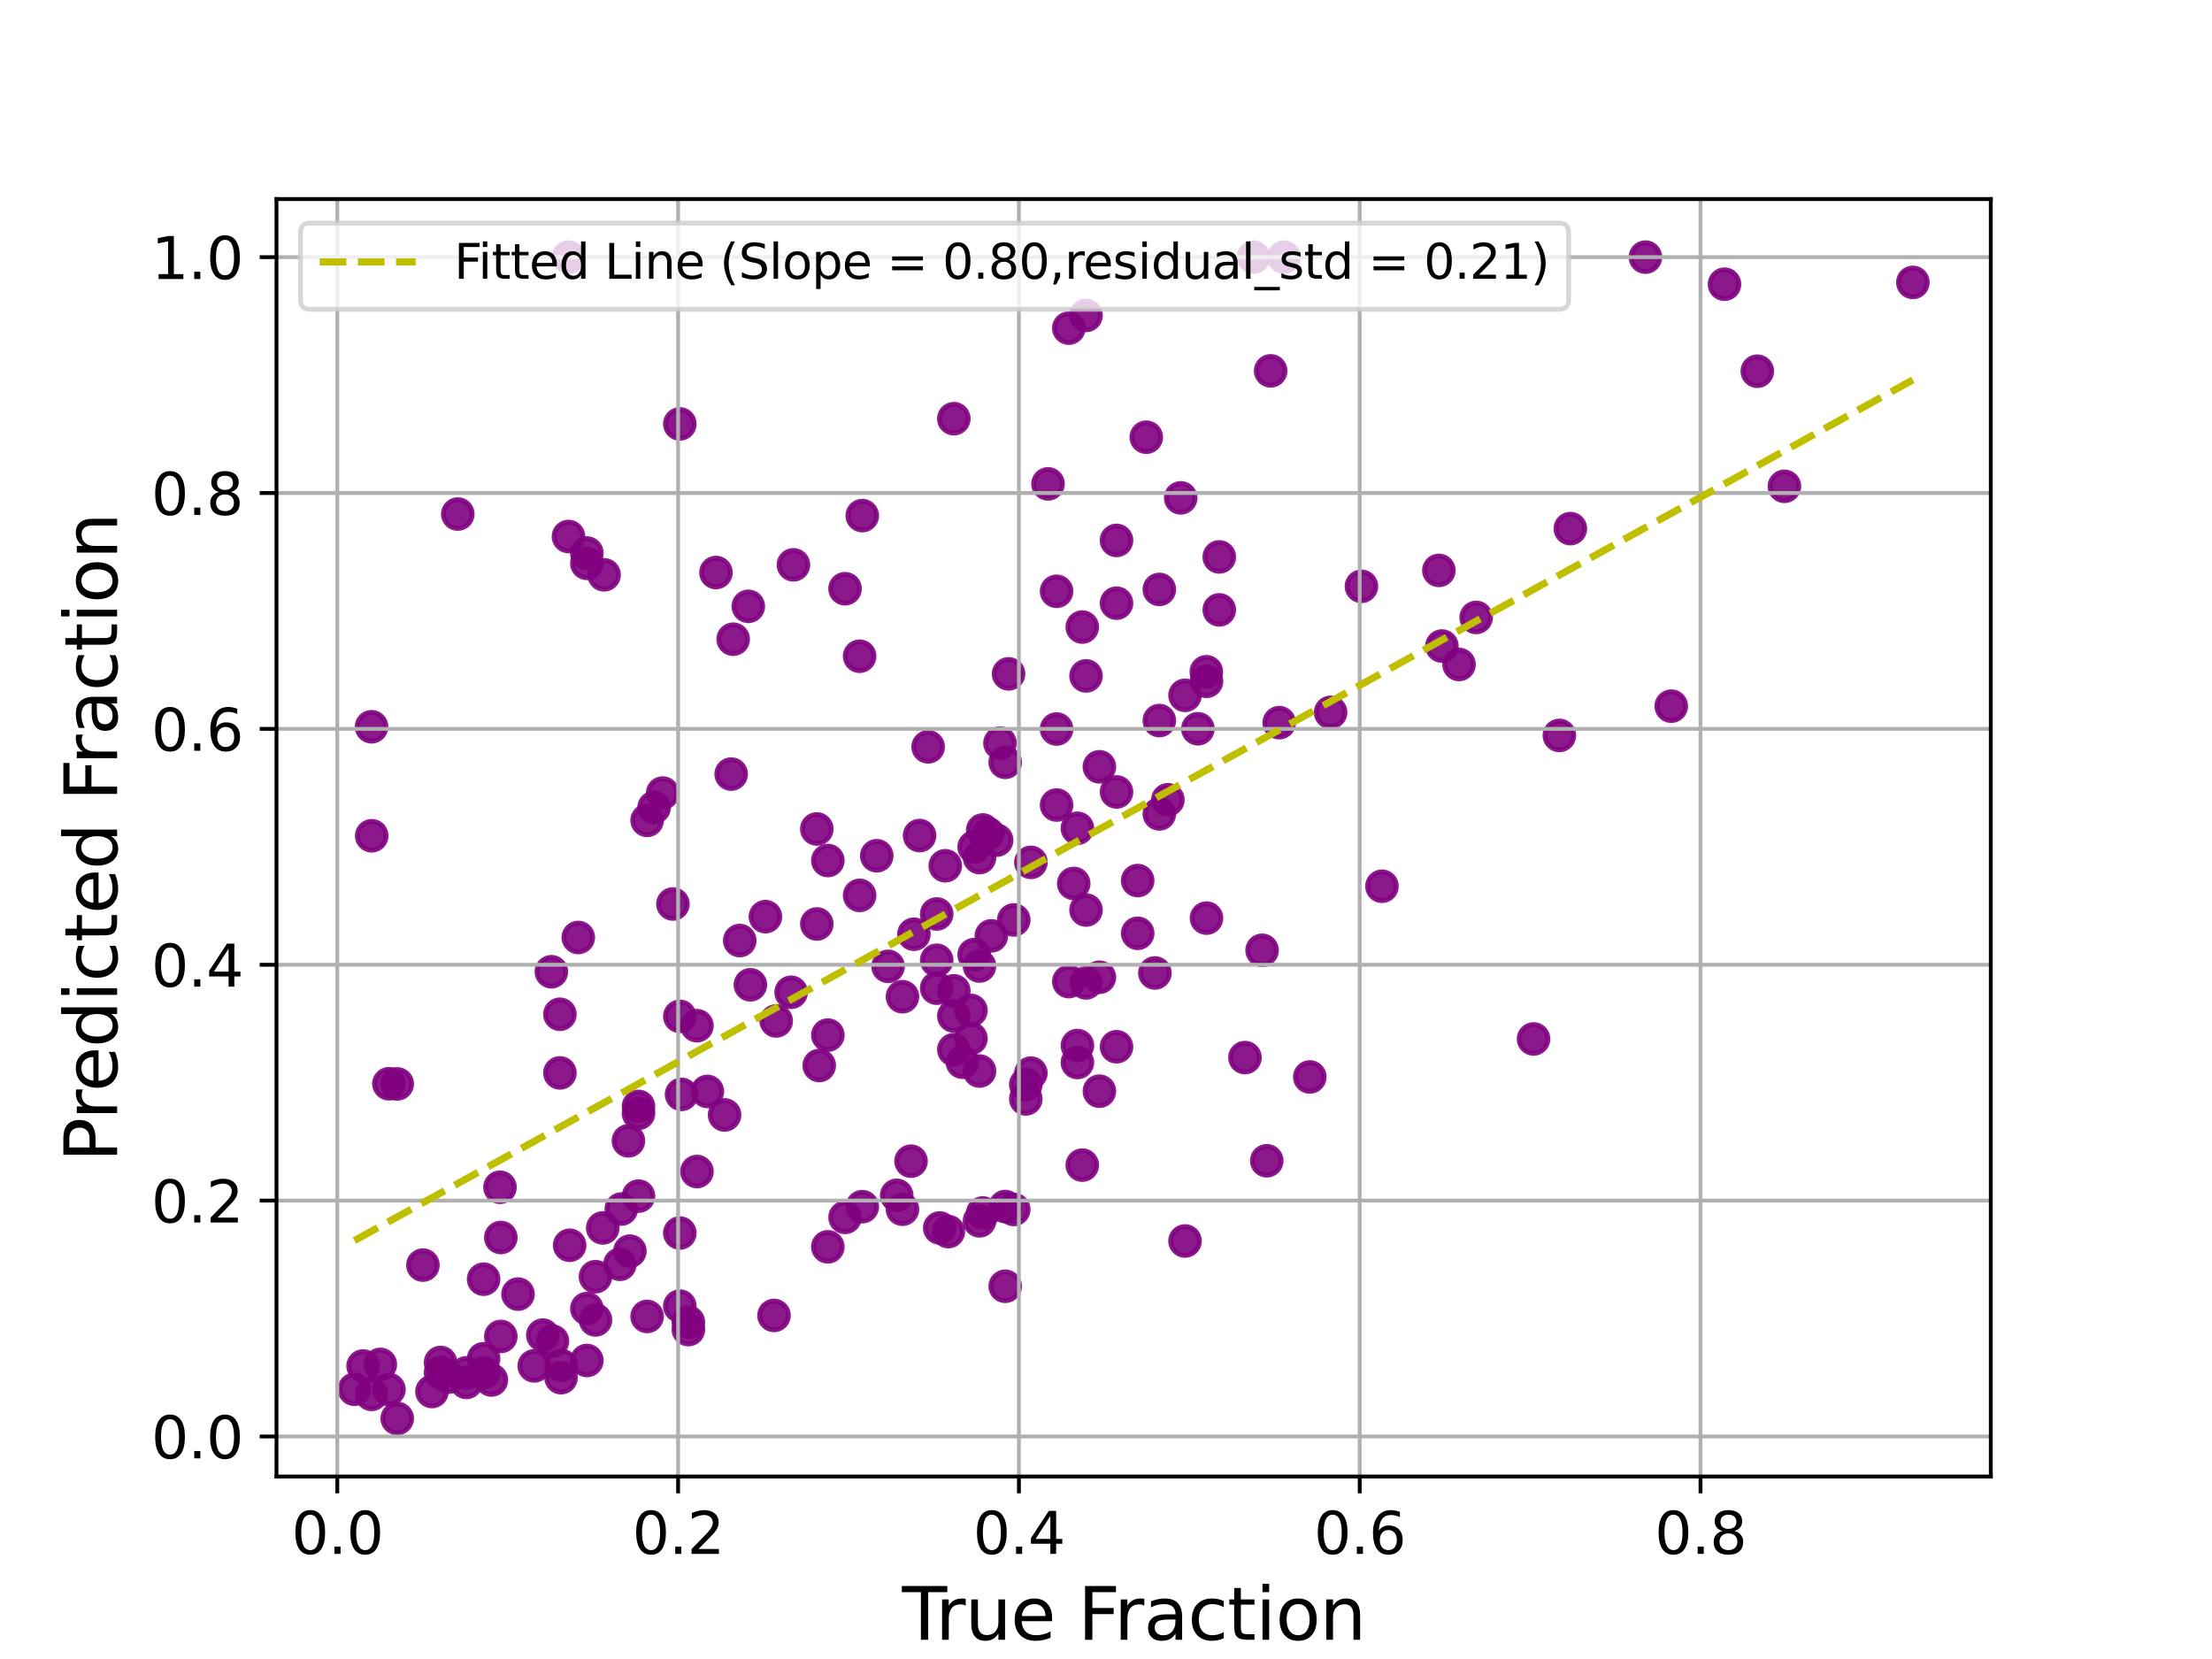 <?xml version="1.0" encoding="utf-8" standalone="no"?>
<!DOCTYPE svg PUBLIC "-//W3C//DTD SVG 1.1//EN"
  "http://www.w3.org/Graphics/SVG/1.1/DTD/svg11.dtd">
<svg xmlns:xlink="http://www.w3.org/1999/xlink" width="460.8pt" height="345.6pt" viewBox="0 0 460.8 345.6" xmlns="http://www.w3.org/2000/svg" version="1.1">
 <defs>
  <style type="text/css">*{stroke-linejoin: round; stroke-linecap: butt}</style>
 </defs>
 <g id="figure_1">
  <g id="patch_1">
   <path d="M 0 345.6 
L 460.8 345.6 
L 460.8 0 
L 0 0 
z
" style="fill: #ffffff"/>
  </g>
  <g id="axes_1">
   <g id="patch_2">
    <path d="M 57.6 307.584 
L 414.72 307.584 
L 414.72 41.472 
L 57.6 41.472 
z
" style="fill: #ffffff"/>
   </g>
   <g id="PathCollection_1">
    <defs>
     <path id="m9b6f6bcb48" d="M 0 3 
C 0.796 3 1.559 2.684 2.121 2.121 
C 2.684 1.559 3 0.796 3 0 
C 3 -0.796 2.684 -1.559 2.121 -2.121 
C 1.559 -2.684 0.796 -3 0 -3 
C -0.796 -3 -1.559 -2.684 -2.121 -2.121 
C -2.684 -1.559 -3 -0.796 -3 0 
C -3 0.796 -2.684 1.559 -2.121 2.121 
C -1.559 2.684 -0.796 3 0 3 
z
" style="stroke: #800080; stroke-opacity: 0.9"/>
    </defs>
    <g clip-path="url(#p4ce8880af5)">
     <use xlink:href="#m9b6f6bcb48" x="104.329" y="278.406" style="fill: #800080; fill-opacity: 0.9; stroke: #800080; stroke-opacity: 0.9"/>
     <use xlink:href="#m9b6f6bcb48" x="202.934" y="198.86" style="fill: #800080; fill-opacity: 0.9; stroke: #800080; stroke-opacity: 0.9"/>
     <use xlink:href="#m9b6f6bcb48" x="213.691" y="225.92" style="fill: #800080; fill-opacity: 0.9; stroke: #800080; stroke-opacity: 0.9"/>
     <use xlink:href="#m9b6f6bcb48" x="111.293" y="284.535" style="fill: #800080; fill-opacity: 0.9; stroke: #800080; stroke-opacity: 0.9"/>
     <use xlink:href="#m9b6f6bcb48" x="220.106" y="123.18" style="fill: #800080; fill-opacity: 0.9; stroke: #800080; stroke-opacity: 0.9"/>
     <use xlink:href="#m9b6f6bcb48" x="77.4" y="290.475" style="fill: #800080; fill-opacity: 0.9; stroke: #800080; stroke-opacity: 0.9"/>
     <use xlink:href="#m9b6f6bcb48" x="165.285" y="117.662" style="fill: #800080; fill-opacity: 0.9; stroke: #800080; stroke-opacity: 0.9"/>
     <use xlink:href="#m9b6f6bcb48" x="232.592" y="125.651" style="fill: #800080; fill-opacity: 0.9; stroke: #800080; stroke-opacity: 0.9"/>
     <use xlink:href="#m9b6f6bcb48" x="262.917" y="197.962" style="fill: #800080; fill-opacity: 0.9; stroke: #800080; stroke-opacity: 0.9"/>
     <use xlink:href="#m9b6f6bcb48" x="263.89" y="241.811" style="fill: #800080; fill-opacity: 0.9; stroke: #800080; stroke-opacity: 0.9"/>
     <use xlink:href="#m9b6f6bcb48" x="198.7" y="218.666" style="fill: #800080; fill-opacity: 0.9; stroke: #800080; stroke-opacity: 0.9"/>
     <use xlink:href="#m9b6f6bcb48" x="246.863" y="258.522" style="fill: #800080; fill-opacity: 0.9; stroke: #800080; stroke-opacity: 0.9"/>
     <use xlink:href="#m9b6f6bcb48" x="241.511" y="122.79" style="fill: #800080; fill-opacity: 0.9; stroke: #800080; stroke-opacity: 0.9"/>
     <use xlink:href="#m9b6f6bcb48" x="348.153" y="147.105" style="fill: #800080; fill-opacity: 0.9; stroke: #800080; stroke-opacity: 0.9"/>
     <use xlink:href="#m9b6f6bcb48" x="220.106" y="167.701" style="fill: #800080; fill-opacity: 0.9; stroke: #800080; stroke-opacity: 0.9"/>
     <use xlink:href="#m9b6f6bcb48" x="116.644" y="223.505" style="fill: #800080; fill-opacity: 0.9; stroke: #800080; stroke-opacity: 0.9"/>
     <use xlink:href="#m9b6f6bcb48" x="133.014" y="230.488" style="fill: #800080; fill-opacity: 0.9; stroke: #800080; stroke-opacity: 0.9"/>
     <use xlink:href="#m9b6f6bcb48" x="251.34" y="141.928" style="fill: #800080; fill-opacity: 0.9; stroke: #800080; stroke-opacity: 0.9"/>
     <use xlink:href="#m9b6f6bcb48" x="195.132" y="200.043" style="fill: #800080; fill-opacity: 0.9; stroke: #800080; stroke-opacity: 0.9"/>
     <use xlink:href="#m9b6f6bcb48" x="122.257" y="117.355" style="fill: #800080; fill-opacity: 0.9; stroke: #800080; stroke-opacity: 0.9"/>
     <use xlink:href="#m9b6f6bcb48" x="170.159" y="192.482" style="fill: #800080; fill-opacity: 0.9; stroke: #800080; stroke-opacity: 0.9"/>
     <use xlink:href="#m9b6f6bcb48" x="88.103" y="263.543" style="fill: #800080; fill-opacity: 0.9; stroke: #800080; stroke-opacity: 0.9"/>
     <use xlink:href="#m9b6f6bcb48" x="223.673" y="184.042" style="fill: #800080; fill-opacity: 0.9; stroke: #800080; stroke-opacity: 0.9"/>
     <use xlink:href="#m9b6f6bcb48" x="116.879" y="286.995" style="fill: #800080; fill-opacity: 0.9; stroke: #800080; stroke-opacity: 0.9"/>
     <use xlink:href="#m9b6f6bcb48" x="77.4" y="151.399" style="fill: #800080; fill-opacity: 0.9; stroke: #800080; stroke-opacity: 0.9"/>
     <use xlink:href="#m9b6f6bcb48" x="238.791" y="91.077" style="fill: #800080; fill-opacity: 0.9; stroke: #800080; stroke-opacity: 0.9"/>
     <use xlink:href="#m9b6f6bcb48" x="186.799" y="249.015" style="fill: #800080; fill-opacity: 0.9; stroke: #800080; stroke-opacity: 0.9"/>
     <use xlink:href="#m9b6f6bcb48" x="327.135" y="110.121" style="fill: #800080; fill-opacity: 0.9; stroke: #800080; stroke-opacity: 0.9"/>
     <use xlink:href="#m9b6f6bcb48" x="179.078" y="186.529" style="fill: #800080; fill-opacity: 0.9; stroke: #800080; stroke-opacity: 0.9"/>
     <use xlink:href="#m9b6f6bcb48" x="141.978" y="227.98" style="fill: #800080; fill-opacity: 0.9; stroke: #800080; stroke-opacity: 0.9"/>
     <use xlink:href="#m9b6f6bcb48" x="81.022" y="225.768" style="fill: #800080; fill-opacity: 0.9; stroke: #800080; stroke-opacity: 0.9"/>
     <use xlink:href="#m9b6f6bcb48" x="125.843" y="119.742" style="fill: #800080; fill-opacity: 0.9; stroke: #800080; stroke-opacity: 0.9"/>
     <use xlink:href="#m9b6f6bcb48" x="124.05" y="274.965" style="fill: #800080; fill-opacity: 0.9; stroke: #800080; stroke-opacity: 0.9"/>
     <use xlink:href="#m9b6f6bcb48" x="164.807" y="206.71" style="fill: #800080; fill-opacity: 0.9; stroke: #800080; stroke-opacity: 0.9"/>
     <use xlink:href="#m9b6f6bcb48" x="191.565" y="174.066" style="fill: #800080; fill-opacity: 0.9; stroke: #800080; stroke-opacity: 0.9"/>
     <use xlink:href="#m9b6f6bcb48" x="287.891" y="184.625" style="fill: #800080; fill-opacity: 0.9; stroke: #800080; stroke-opacity: 0.9"/>
     <use xlink:href="#m9b6f6bcb48" x="211.187" y="251.953" style="fill: #800080; fill-opacity: 0.9; stroke: #800080; stroke-opacity: 0.9"/>
     <use xlink:href="#m9b6f6bcb48" x="82.752" y="225.801" style="fill: #800080; fill-opacity: 0.9; stroke: #800080; stroke-opacity: 0.9"/>
     <use xlink:href="#m9b6f6bcb48" x="97.157" y="285.984" style="fill: #800080; fill-opacity: 0.9; stroke: #800080; stroke-opacity: 0.9"/>
     <use xlink:href="#m9b6f6bcb48" x="229.025" y="159.737" style="fill: #800080; fill-opacity: 0.9; stroke: #800080; stroke-opacity: 0.9"/>
     <use xlink:href="#m9b6f6bcb48" x="138.05" y="165.211" style="fill: #800080; fill-opacity: 0.9; stroke: #800080; stroke-opacity: 0.9"/>
     <use xlink:href="#m9b6f6bcb48" x="303.945" y="138.424" style="fill: #800080; fill-opacity: 0.9; stroke: #800080; stroke-opacity: 0.9"/>
     <use xlink:href="#m9b6f6bcb48" x="266.485" y="150.545" style="fill: #800080; fill-opacity: 0.9; stroke: #800080; stroke-opacity: 0.9"/>
     <use xlink:href="#m9b6f6bcb48" x="398.487" y="58.829" style="fill: #800080; fill-opacity: 0.9; stroke: #800080; stroke-opacity: 0.9"/>
     <use xlink:href="#m9b6f6bcb48" x="359.243" y="59.207" style="fill: #800080; fill-opacity: 0.9; stroke: #800080; stroke-opacity: 0.9"/>
     <use xlink:href="#m9b6f6bcb48" x="214.754" y="179.646" style="fill: #800080; fill-opacity: 0.9; stroke: #800080; stroke-opacity: 0.9"/>
     <use xlink:href="#m9b6f6bcb48" x="300.377" y="134.586" style="fill: #800080; fill-opacity: 0.9; stroke: #800080; stroke-opacity: 0.9"/>
     <use xlink:href="#m9b6f6bcb48" x="259.35" y="220.315" style="fill: #800080; fill-opacity: 0.9; stroke: #800080; stroke-opacity: 0.9"/>
     <use xlink:href="#m9b6f6bcb48" x="91.779" y="283.833" style="fill: #800080; fill-opacity: 0.9; stroke: #800080; stroke-opacity: 0.9"/>
     <use xlink:href="#m9b6f6bcb48" x="170.663" y="221.963" style="fill: #800080; fill-opacity: 0.9; stroke: #800080; stroke-opacity: 0.9"/>
     <use xlink:href="#m9b6f6bcb48" x="202.267" y="210.496" style="fill: #800080; fill-opacity: 0.9; stroke: #800080; stroke-opacity: 0.9"/>
     <use xlink:href="#m9b6f6bcb48" x="172.456" y="179.264" style="fill: #800080; fill-opacity: 0.9; stroke: #800080; stroke-opacity: 0.9"/>
     <use xlink:href="#m9b6f6bcb48" x="104.329" y="257.796" style="fill: #800080; fill-opacity: 0.9; stroke: #800080; stroke-opacity: 0.9"/>
     <use xlink:href="#m9b6f6bcb48" x="122.257" y="115.209" style="fill: #800080; fill-opacity: 0.9; stroke: #800080; stroke-opacity: 0.9"/>
     <use xlink:href="#m9b6f6bcb48" x="249.548" y="151.813" style="fill: #800080; fill-opacity: 0.9; stroke: #800080; stroke-opacity: 0.9"/>
     <use xlink:href="#m9b6f6bcb48" x="113.077" y="278.128" style="fill: #800080; fill-opacity: 0.9; stroke: #800080; stroke-opacity: 0.9"/>
     <use xlink:href="#m9b6f6bcb48" x="224.448" y="172.545" style="fill: #800080; fill-opacity: 0.9; stroke: #800080; stroke-opacity: 0.9"/>
     <use xlink:href="#m9b6f6bcb48" x="185.006" y="201.308" style="fill: #800080; fill-opacity: 0.9; stroke: #800080; stroke-opacity: 0.9"/>
     <use xlink:href="#m9b6f6bcb48" x="141.618" y="211.725" style="fill: #800080; fill-opacity: 0.9; stroke: #800080; stroke-opacity: 0.9"/>
     <use xlink:href="#m9b6f6bcb48" x="125.563" y="255.797" style="fill: #800080; fill-opacity: 0.9; stroke: #800080; stroke-opacity: 0.9"/>
     <use xlink:href="#m9b6f6bcb48" x="141.618" y="272.092" style="fill: #800080; fill-opacity: 0.9; stroke: #800080; stroke-opacity: 0.9"/>
     <use xlink:href="#m9b6f6bcb48" x="202.267" y="216.332" style="fill: #800080; fill-opacity: 0.9; stroke: #800080; stroke-opacity: 0.9"/>
     <use xlink:href="#m9b6f6bcb48" x="226.241" y="140.805" style="fill: #800080; fill-opacity: 0.9; stroke: #800080; stroke-opacity: 0.9"/>
     <use xlink:href="#m9b6f6bcb48" x="204.051" y="201.237" style="fill: #800080; fill-opacity: 0.9; stroke: #800080; stroke-opacity: 0.9"/>
     <use xlink:href="#m9b6f6bcb48" x="147.357" y="227.368" style="fill: #800080; fill-opacity: 0.9; stroke: #800080; stroke-opacity: 0.9"/>
     <use xlink:href="#m9b6f6bcb48" x="224.448" y="217.808" style="fill: #800080; fill-opacity: 0.9; stroke: #800080; stroke-opacity: 0.9"/>
     <use xlink:href="#m9b6f6bcb48" x="182.646" y="178.272" style="fill: #800080; fill-opacity: 0.9; stroke: #800080; stroke-opacity: 0.9"/>
     <use xlink:href="#m9b6f6bcb48" x="107.914" y="269.586" style="fill: #800080; fill-opacity: 0.9; stroke: #800080; stroke-opacity: 0.9"/>
     <use xlink:href="#m9b6f6bcb48" x="195.763" y="255.809" style="fill: #800080; fill-opacity: 0.9; stroke: #800080; stroke-opacity: 0.9"/>
     <use xlink:href="#m9b6f6bcb48" x="118.671" y="259.415" style="fill: #800080; fill-opacity: 0.9; stroke: #800080; stroke-opacity: 0.9"/>
     <use xlink:href="#m9b6f6bcb48" x="218.322" y="100.803" style="fill: #800080; fill-opacity: 0.9; stroke: #800080; stroke-opacity: 0.9"/>
     <use xlink:href="#m9b6f6bcb48" x="190.384" y="194.613" style="fill: #800080; fill-opacity: 0.9; stroke: #800080; stroke-opacity: 0.9"/>
     <use xlink:href="#m9b6f6bcb48" x="196.916" y="180.353" style="fill: #800080; fill-opacity: 0.9; stroke: #800080; stroke-opacity: 0.9"/>
     <use xlink:href="#m9b6f6bcb48" x="75.644" y="284.559" style="fill: #800080; fill-opacity: 0.9; stroke: #800080; stroke-opacity: 0.9"/>
     <use xlink:href="#m9b6f6bcb48" x="179.627" y="251.375" style="fill: #800080; fill-opacity: 0.9; stroke: #800080; stroke-opacity: 0.9"/>
     <use xlink:href="#m9b6f6bcb48" x="264.701" y="77.256" style="fill: #800080; fill-opacity: 0.9; stroke: #800080; stroke-opacity: 0.9"/>
     <use xlink:href="#m9b6f6bcb48" x="236.998" y="194.422" style="fill: #800080; fill-opacity: 0.9; stroke: #800080; stroke-opacity: 0.9"/>
     <use xlink:href="#m9b6f6bcb48" x="198.7" y="87.221" style="fill: #800080; fill-opacity: 0.9; stroke: #800080; stroke-opacity: 0.9"/>
     <use xlink:href="#m9b6f6bcb48" x="253.998" y="116.015" style="fill: #800080; fill-opacity: 0.9; stroke: #800080; stroke-opacity: 0.9"/>
     <use xlink:href="#m9b6f6bcb48" x="226.241" y="65.712" style="fill: #800080; fill-opacity: 0.9; stroke: #800080; stroke-opacity: 0.9"/>
     <use xlink:href="#m9b6f6bcb48" x="220.106" y="151.868" style="fill: #800080; fill-opacity: 0.9; stroke: #800080; stroke-opacity: 0.9"/>
     <use xlink:href="#m9b6f6bcb48" x="208.313" y="154.805" style="fill: #800080; fill-opacity: 0.9; stroke: #800080; stroke-opacity: 0.9"/>
     <use xlink:href="#m9b6f6bcb48" x="179.627" y="107.412" style="fill: #800080; fill-opacity: 0.9; stroke: #800080; stroke-opacity: 0.9"/>
     <use xlink:href="#m9b6f6bcb48" x="366.081" y="77.329" style="fill: #800080; fill-opacity: 0.9; stroke: #800080; stroke-opacity: 0.9"/>
     <use xlink:href="#m9b6f6bcb48" x="141.618" y="88.312" style="fill: #800080; fill-opacity: 0.9; stroke: #800080; stroke-opacity: 0.9"/>
     <use xlink:href="#m9b6f6bcb48" x="102.374" y="287.481" style="fill: #800080; fill-opacity: 0.9; stroke: #800080; stroke-opacity: 0.9"/>
     <use xlink:href="#m9b6f6bcb48" x="100.743" y="285.968" style="fill: #800080; fill-opacity: 0.9; stroke: #800080; stroke-opacity: 0.9"/>
     <use xlink:href="#m9b6f6bcb48" x="222.655" y="68.357" style="fill: #800080; fill-opacity: 0.9; stroke: #800080; stroke-opacity: 0.9"/>
     <use xlink:href="#m9b6f6bcb48" x="129.131" y="263.378" style="fill: #800080; fill-opacity: 0.9; stroke: #800080; stroke-opacity: 0.9"/>
     <use xlink:href="#m9b6f6bcb48" x="143.402" y="276.978" style="fill: #800080; fill-opacity: 0.9; stroke: #800080; stroke-opacity: 0.9"/>
     <use xlink:href="#m9b6f6bcb48" x="176.042" y="122.643" style="fill: #800080; fill-opacity: 0.9; stroke: #800080; stroke-opacity: 0.9"/>
     <use xlink:href="#m9b6f6bcb48" x="152.735" y="133.163" style="fill: #800080; fill-opacity: 0.9; stroke: #800080; stroke-opacity: 0.9"/>
     <use xlink:href="#m9b6f6bcb48" x="253.998" y="127.05" style="fill: #800080; fill-opacity: 0.9; stroke: #800080; stroke-opacity: 0.9"/>
     <use xlink:href="#m9b6f6bcb48" x="104.158" y="247.322" style="fill: #800080; fill-opacity: 0.9; stroke: #800080; stroke-opacity: 0.9"/>
     <use xlink:href="#m9b6f6bcb48" x="261.133" y="53.568" style="fill: #800080; fill-opacity: 0.9; stroke: #800080; stroke-opacity: 0.9"/>
     <use xlink:href="#m9b6f6bcb48" x="226.241" y="189.576" style="fill: #800080; fill-opacity: 0.9; stroke: #800080; stroke-opacity: 0.9"/>
     <use xlink:href="#m9b6f6bcb48" x="195.132" y="205.866" style="fill: #800080; fill-opacity: 0.9; stroke: #800080; stroke-opacity: 0.9"/>
     <use xlink:href="#m9b6f6bcb48" x="176.042" y="253.605" style="fill: #800080; fill-opacity: 0.9; stroke: #800080; stroke-opacity: 0.9"/>
     <use xlink:href="#m9b6f6bcb48" x="209.403" y="158.806" style="fill: #800080; fill-opacity: 0.9; stroke: #800080; stroke-opacity: 0.9"/>
     <use xlink:href="#m9b6f6bcb48" x="226.241" y="204.761" style="fill: #800080; fill-opacity: 0.9; stroke: #800080; stroke-opacity: 0.9"/>
     <use xlink:href="#m9b6f6bcb48" x="222.655" y="204.481" style="fill: #800080; fill-opacity: 0.9; stroke: #800080; stroke-opacity: 0.9"/>
     <use xlink:href="#m9b6f6bcb48" x="133.014" y="249.175" style="fill: #800080; fill-opacity: 0.9; stroke: #800080; stroke-opacity: 0.9"/>
     <use xlink:href="#m9b6f6bcb48" x="122.257" y="272.602" style="fill: #800080; fill-opacity: 0.9; stroke: #800080; stroke-opacity: 0.9"/>
     <use xlink:href="#m9b6f6bcb48" x="82.752" y="295.488" style="fill: #800080; fill-opacity: 0.9; stroke: #800080; stroke-opacity: 0.9"/>
     <use xlink:href="#m9b6f6bcb48" x="211.187" y="191.64" style="fill: #800080; fill-opacity: 0.9; stroke: #800080; stroke-opacity: 0.9"/>
     <use xlink:href="#m9b6f6bcb48" x="224.448" y="221.34" style="fill: #800080; fill-opacity: 0.9; stroke: #800080; stroke-opacity: 0.9"/>
     <use xlink:href="#m9b6f6bcb48" x="245.962" y="103.714" style="fill: #800080; fill-opacity: 0.9; stroke: #800080; stroke-opacity: 0.9"/>
     <use xlink:href="#m9b6f6bcb48" x="240.584" y="202.686" style="fill: #800080; fill-opacity: 0.9; stroke: #800080; stroke-opacity: 0.9"/>
     <use xlink:href="#m9b6f6bcb48" x="236.998" y="183.436" style="fill: #800080; fill-opacity: 0.9; stroke: #800080; stroke-opacity: 0.9"/>
     <use xlink:href="#m9b6f6bcb48" x="241.511" y="169.554" style="fill: #800080; fill-opacity: 0.9; stroke: #800080; stroke-opacity: 0.9"/>
     <use xlink:href="#m9b6f6bcb48" x="136.266" y="168.208" style="fill: #800080; fill-opacity: 0.9; stroke: #800080; stroke-opacity: 0.9"/>
     <use xlink:href="#m9b6f6bcb48" x="122.257" y="283.417" style="fill: #800080; fill-opacity: 0.9; stroke: #800080; stroke-opacity: 0.9"/>
     <use xlink:href="#m9b6f6bcb48" x="277.188" y="148.405" style="fill: #800080; fill-opacity: 0.9; stroke: #800080; stroke-opacity: 0.9"/>
     <use xlink:href="#m9b6f6bcb48" x="129.428" y="251.869" style="fill: #800080; fill-opacity: 0.9; stroke: #800080; stroke-opacity: 0.9"/>
     <use xlink:href="#m9b6f6bcb48" x="197.556" y="256.564" style="fill: #800080; fill-opacity: 0.9; stroke: #800080; stroke-opacity: 0.9"/>
     <use xlink:href="#m9b6f6bcb48" x="246.863" y="144.846" style="fill: #800080; fill-opacity: 0.9; stroke: #800080; stroke-opacity: 0.9"/>
     <use xlink:href="#m9b6f6bcb48" x="241.511" y="150.109" style="fill: #800080; fill-opacity: 0.9; stroke: #800080; stroke-opacity: 0.9"/>
     <use xlink:href="#m9b6f6bcb48" x="155.888" y="126.309" style="fill: #800080; fill-opacity: 0.9; stroke: #800080; stroke-opacity: 0.9"/>
     <use xlink:href="#m9b6f6bcb48" x="134.807" y="170.9" style="fill: #800080; fill-opacity: 0.9; stroke: #800080; stroke-opacity: 0.9"/>
     <use xlink:href="#m9b6f6bcb48" x="319.468" y="216.433" style="fill: #800080; fill-opacity: 0.9; stroke: #800080; stroke-opacity: 0.9"/>
     <use xlink:href="#m9b6f6bcb48" x="118.428" y="111.765" style="fill: #800080; fill-opacity: 0.9; stroke: #800080; stroke-opacity: 0.9"/>
     <use xlink:href="#m9b6f6bcb48" x="307.513" y="128.624" style="fill: #800080; fill-opacity: 0.9; stroke: #800080; stroke-opacity: 0.9"/>
     <use xlink:href="#m9b6f6bcb48" x="207.619" y="175.022" style="fill: #800080; fill-opacity: 0.9; stroke: #800080; stroke-opacity: 0.9"/>
     <use xlink:href="#m9b6f6bcb48" x="371.73" y="101.309" style="fill: #800080; fill-opacity: 0.9; stroke: #800080; stroke-opacity: 0.9"/>
     <use xlink:href="#m9b6f6bcb48" x="205.835" y="173.681" style="fill: #800080; fill-opacity: 0.9; stroke: #800080; stroke-opacity: 0.9"/>
     <use xlink:href="#m9b6f6bcb48" x="143.402" y="275.414" style="fill: #800080; fill-opacity: 0.9; stroke: #800080; stroke-opacity: 0.9"/>
     <use xlink:href="#m9b6f6bcb48" x="267.476" y="53.568" style="fill: #800080; fill-opacity: 0.9; stroke: #800080; stroke-opacity: 0.9"/>
     <use xlink:href="#m9b6f6bcb48" x="187.997" y="207.635" style="fill: #800080; fill-opacity: 0.9; stroke: #800080; stroke-opacity: 0.9"/>
     <use xlink:href="#m9b6f6bcb48" x="95.365" y="107.088" style="fill: #800080; fill-opacity: 0.9; stroke: #800080; stroke-opacity: 0.9"/>
     <use xlink:href="#m9b6f6bcb48" x="79.229" y="284.232" style="fill: #800080; fill-opacity: 0.9; stroke: #800080; stroke-opacity: 0.9"/>
     <use xlink:href="#m9b6f6bcb48" x="204.727" y="252.687" style="fill: #800080; fill-opacity: 0.9; stroke: #800080; stroke-opacity: 0.9"/>
     <use xlink:href="#m9b6f6bcb48" x="299.747" y="118.825" style="fill: #800080; fill-opacity: 0.9; stroke: #800080; stroke-opacity: 0.9"/>
     <use xlink:href="#m9b6f6bcb48" x="172.456" y="215.631" style="fill: #800080; fill-opacity: 0.9; stroke: #800080; stroke-opacity: 0.9"/>
     <use xlink:href="#m9b6f6bcb48" x="156.321" y="205.152" style="fill: #800080; fill-opacity: 0.9; stroke: #800080; stroke-opacity: 0.9"/>
     <use xlink:href="#m9b6f6bcb48" x="170.159" y="172.689" style="fill: #800080; fill-opacity: 0.9; stroke: #800080; stroke-opacity: 0.9"/>
     <use xlink:href="#m9b6f6bcb48" x="91.779" y="285.893" style="fill: #800080; fill-opacity: 0.9; stroke: #800080; stroke-opacity: 0.9"/>
     <use xlink:href="#m9b6f6bcb48" x="206.52" y="194.956" style="fill: #800080; fill-opacity: 0.9; stroke: #800080; stroke-opacity: 0.9"/>
     <use xlink:href="#m9b6f6bcb48" x="195.132" y="190.399" style="fill: #800080; fill-opacity: 0.9; stroke: #800080; stroke-opacity: 0.9"/>
     <use xlink:href="#m9b6f6bcb48" x="154.104" y="195.932" style="fill: #800080; fill-opacity: 0.9; stroke: #800080; stroke-opacity: 0.9"/>
     <use xlink:href="#m9b6f6bcb48" x="133.014" y="231.93" style="fill: #800080; fill-opacity: 0.9; stroke: #800080; stroke-opacity: 0.9"/>
     <use xlink:href="#m9b6f6bcb48" x="272.854" y="224.351" style="fill: #800080; fill-opacity: 0.9; stroke: #800080; stroke-opacity: 0.9"/>
     <use xlink:href="#m9b6f6bcb48" x="149.149" y="119.269" style="fill: #800080; fill-opacity: 0.9; stroke: #800080; stroke-opacity: 0.9"/>
     <use xlink:href="#m9b6f6bcb48" x="73.833" y="289.41" style="fill: #800080; fill-opacity: 0.9; stroke: #800080; stroke-opacity: 0.9"/>
     <use xlink:href="#m9b6f6bcb48" x="200.484" y="221.279" style="fill: #800080; fill-opacity: 0.9; stroke: #800080; stroke-opacity: 0.9"/>
     <use xlink:href="#m9b6f6bcb48" x="97.157" y="287.983" style="fill: #800080; fill-opacity: 0.9; stroke: #800080; stroke-opacity: 0.9"/>
     <use xlink:href="#m9b6f6bcb48" x="140.185" y="188.32" style="fill: #800080; fill-opacity: 0.9; stroke: #800080; stroke-opacity: 0.9"/>
     <use xlink:href="#m9b6f6bcb48" x="324.846" y="153.202" style="fill: #800080; fill-opacity: 0.9; stroke: #800080; stroke-opacity: 0.9"/>
     <use xlink:href="#m9b6f6bcb48" x="124.05" y="265.958" style="fill: #800080; fill-opacity: 0.9; stroke: #800080; stroke-opacity: 0.9"/>
     <use xlink:href="#m9b6f6bcb48" x="232.592" y="164.976" style="fill: #800080; fill-opacity: 0.9; stroke: #800080; stroke-opacity: 0.9"/>
     <use xlink:href="#m9b6f6bcb48" x="89.986" y="289.881" style="fill: #800080; fill-opacity: 0.9; stroke: #800080; stroke-opacity: 0.9"/>
     <use xlink:href="#m9b6f6bcb48" x="116.644" y="211.291" style="fill: #800080; fill-opacity: 0.9; stroke: #800080; stroke-opacity: 0.9"/>
     <use xlink:href="#m9b6f6bcb48" x="172.456" y="259.74" style="fill: #800080; fill-opacity: 0.9; stroke: #800080; stroke-opacity: 0.9"/>
     <use xlink:href="#m9b6f6bcb48" x="209.403" y="267.954" style="fill: #800080; fill-opacity: 0.9; stroke: #800080; stroke-opacity: 0.9"/>
     <use xlink:href="#m9b6f6bcb48" x="161.24" y="274.031" style="fill: #800080; fill-opacity: 0.9; stroke: #800080; stroke-opacity: 0.9"/>
     <use xlink:href="#m9b6f6bcb48" x="251.305" y="139.943" style="fill: #800080; fill-opacity: 0.9; stroke: #800080; stroke-opacity: 0.9"/>
     <use xlink:href="#m9b6f6bcb48" x="77.436" y="174.107" style="fill: #800080; fill-opacity: 0.9; stroke: #800080; stroke-opacity: 0.9"/>
     <use xlink:href="#m9b6f6bcb48" x="100.743" y="283.043" style="fill: #800080; fill-opacity: 0.9; stroke: #800080; stroke-opacity: 0.9"/>
     <use xlink:href="#m9b6f6bcb48" x="229.025" y="203.587" style="fill: #800080; fill-opacity: 0.9; stroke: #800080; stroke-opacity: 0.9"/>
     <use xlink:href="#m9b6f6bcb48" x="159.456" y="190.954" style="fill: #800080; fill-opacity: 0.9; stroke: #800080; stroke-opacity: 0.9"/>
     <use xlink:href="#m9b6f6bcb48" x="198.7" y="211.651" style="fill: #800080; fill-opacity: 0.9; stroke: #800080; stroke-opacity: 0.9"/>
     <use xlink:href="#m9b6f6bcb48" x="204.051" y="178.649" style="fill: #800080; fill-opacity: 0.9; stroke: #800080; stroke-opacity: 0.9"/>
     <use xlink:href="#m9b6f6bcb48" x="202.934" y="176.451" style="fill: #800080; fill-opacity: 0.9; stroke: #800080; stroke-opacity: 0.9"/>
     <use xlink:href="#m9b6f6bcb48" x="213.691" y="228.924" style="fill: #800080; fill-opacity: 0.9; stroke: #800080; stroke-opacity: 0.9"/>
     <use xlink:href="#m9b6f6bcb48" x="93.455" y="286.888" style="fill: #800080; fill-opacity: 0.9; stroke: #800080; stroke-opacity: 0.9"/>
     <use xlink:href="#m9b6f6bcb48" x="232.592" y="112.58" style="fill: #800080; fill-opacity: 0.9; stroke: #800080; stroke-opacity: 0.9"/>
     <use xlink:href="#m9b6f6bcb48" x="229.025" y="227.314" style="fill: #800080; fill-opacity: 0.9; stroke: #800080; stroke-opacity: 0.9"/>
     <use xlink:href="#m9b6f6bcb48" x="193.348" y="155.587" style="fill: #800080; fill-opacity: 0.9; stroke: #800080; stroke-opacity: 0.9"/>
     <use xlink:href="#m9b6f6bcb48" x="130.915" y="237.654" style="fill: #800080; fill-opacity: 0.9; stroke: #800080; stroke-opacity: 0.9"/>
     <use xlink:href="#m9b6f6bcb48" x="161.699" y="212.681" style="fill: #800080; fill-opacity: 0.9; stroke: #800080; stroke-opacity: 0.9"/>
     <use xlink:href="#m9b6f6bcb48" x="81.022" y="289.461" style="fill: #800080; fill-opacity: 0.9; stroke: #800080; stroke-opacity: 0.9"/>
     <use xlink:href="#m9b6f6bcb48" x="114.861" y="202.434" style="fill: #800080; fill-opacity: 0.9; stroke: #800080; stroke-opacity: 0.9"/>
     <use xlink:href="#m9b6f6bcb48" x="141.618" y="256.861" style="fill: #800080; fill-opacity: 0.9; stroke: #800080; stroke-opacity: 0.9"/>
     <use xlink:href="#m9b6f6bcb48" x="342.775" y="53.568" style="fill: #800080; fill-opacity: 0.9; stroke: #800080; stroke-opacity: 0.9"/>
     <use xlink:href="#m9b6f6bcb48" x="204.051" y="223.12" style="fill: #800080; fill-opacity: 0.9; stroke: #800080; stroke-opacity: 0.9"/>
     <use xlink:href="#m9b6f6bcb48" x="145.185" y="244.05" style="fill: #800080; fill-opacity: 0.9; stroke: #800080; stroke-opacity: 0.9"/>
     <use xlink:href="#m9b6f6bcb48" x="189.781" y="241.895" style="fill: #800080; fill-opacity: 0.9; stroke: #800080; stroke-opacity: 0.9"/>
     <use xlink:href="#m9b6f6bcb48" x="150.942" y="232.262" style="fill: #800080; fill-opacity: 0.9; stroke: #800080; stroke-opacity: 0.9"/>
     <use xlink:href="#m9b6f6bcb48" x="209.403" y="251.349" style="fill: #800080; fill-opacity: 0.9; stroke: #800080; stroke-opacity: 0.9"/>
     <use xlink:href="#m9b6f6bcb48" x="225.457" y="130.626" style="fill: #800080; fill-opacity: 0.9; stroke: #800080; stroke-opacity: 0.9"/>
     <use xlink:href="#m9b6f6bcb48" x="131.221" y="260.637" style="fill: #800080; fill-opacity: 0.9; stroke: #800080; stroke-opacity: 0.9"/>
     <use xlink:href="#m9b6f6bcb48" x="100.743" y="266.48" style="fill: #800080; fill-opacity: 0.9; stroke: #800080; stroke-opacity: 0.9"/>
     <use xlink:href="#m9b6f6bcb48" x="251.34" y="191.259" style="fill: #800080; fill-opacity: 0.9; stroke: #800080; stroke-opacity: 0.9"/>
     <use xlink:href="#m9b6f6bcb48" x="225.457" y="242.716" style="fill: #800080; fill-opacity: 0.9; stroke: #800080; stroke-opacity: 0.9"/>
     <use xlink:href="#m9b6f6bcb48" x="187.997" y="251.905" style="fill: #800080; fill-opacity: 0.9; stroke: #800080; stroke-opacity: 0.9"/>
     <use xlink:href="#m9b6f6bcb48" x="214.754" y="223.551" style="fill: #800080; fill-opacity: 0.9; stroke: #800080; stroke-opacity: 0.9"/>
     <use xlink:href="#m9b6f6bcb48" x="118.428" y="53.568" style="fill: #800080; fill-opacity: 0.9; stroke: #800080; stroke-opacity: 0.9"/>
     <use xlink:href="#m9b6f6bcb48" x="198.7" y="206.405" style="fill: #800080; fill-opacity: 0.9; stroke: #800080; stroke-opacity: 0.9"/>
     <use xlink:href="#m9b6f6bcb48" x="145.185" y="213.669" style="fill: #800080; fill-opacity: 0.9; stroke: #800080; stroke-opacity: 0.9"/>
     <use xlink:href="#m9b6f6bcb48" x="232.592" y="218.057" style="fill: #800080; fill-opacity: 0.9; stroke: #800080; stroke-opacity: 0.9"/>
     <use xlink:href="#m9b6f6bcb48" x="134.807" y="274.239" style="fill: #800080; fill-opacity: 0.9; stroke: #800080; stroke-opacity: 0.9"/>
     <use xlink:href="#m9b6f6bcb48" x="204.727" y="172.898" style="fill: #800080; fill-opacity: 0.9; stroke: #800080; stroke-opacity: 0.9"/>
     <use xlink:href="#m9b6f6bcb48" x="243.295" y="166.609" style="fill: #800080; fill-opacity: 0.9; stroke: #800080; stroke-opacity: 0.9"/>
     <use xlink:href="#m9b6f6bcb48" x="115.086" y="279.384" style="fill: #800080; fill-opacity: 0.9; stroke: #800080; stroke-opacity: 0.9"/>
     <use xlink:href="#m9b6f6bcb48" x="204.051" y="254.322" style="fill: #800080; fill-opacity: 0.9; stroke: #800080; stroke-opacity: 0.9"/>
     <use xlink:href="#m9b6f6bcb48" x="120.464" y="195.296" style="fill: #800080; fill-opacity: 0.9; stroke: #800080; stroke-opacity: 0.9"/>
     <use xlink:href="#m9b6f6bcb48" x="152.321" y="161.257" style="fill: #800080; fill-opacity: 0.9; stroke: #800080; stroke-opacity: 0.9"/>
     <use xlink:href="#m9b6f6bcb48" x="116.879" y="284.431" style="fill: #800080; fill-opacity: 0.9; stroke: #800080; stroke-opacity: 0.9"/>
     <use xlink:href="#m9b6f6bcb48" x="283.611" y="122.144" style="fill: #800080; fill-opacity: 0.9; stroke: #800080; stroke-opacity: 0.9"/>
     <use xlink:href="#m9b6f6bcb48" x="210.105" y="140.378" style="fill: #800080; fill-opacity: 0.9; stroke: #800080; stroke-opacity: 0.9"/>
     <use xlink:href="#m9b6f6bcb48" x="179.078" y="136.705" style="fill: #800080; fill-opacity: 0.9; stroke: #800080; stroke-opacity: 0.9"/>
    </g>
   </g>
   <g id="matplotlib.axis_1">
    <g id="xtick_1">
     <g id="line2d_1">
      <path d="M 70.265 307.584 
L 70.265 41.472 
" clip-path="url(#p4ce8880af5)" style="fill: none; stroke: #b0b0b0; stroke-width: 0.8; stroke-linecap: square"/>
     </g>
     <g id="line2d_2">
      <defs>
       <path id="mb92778758c" d="M 0 0 
L 0 3.5 
" style="stroke: #000000; stroke-width: 0.8"/>
      </defs>
      <g>
       <use xlink:href="#mb92778758c" x="70.265" y="307.584" style="stroke: #000000; stroke-width: 0.8"/>
      </g>
     </g>
     <g id="text_1">
      <!-- 0.0 -->
      <g transform="translate(60.723 323.702) scale(0.12 -0.12)">
       <defs>
        <path id="DejaVuSans-30" d="M 2034 4250 
Q 1547 4250 1301 3770 
Q 1056 3291 1056 2328 
Q 1056 1369 1301 889 
Q 1547 409 2034 409 
Q 2525 409 2770 889 
Q 3016 1369 3016 2328 
Q 3016 3291 2770 3770 
Q 2525 4250 2034 4250 
z
M 2034 4750 
Q 2819 4750 3233 4129 
Q 3647 3509 3647 2328 
Q 3647 1150 3233 529 
Q 2819 -91 2034 -91 
Q 1250 -91 836 529 
Q 422 1150 422 2328 
Q 422 3509 836 4129 
Q 1250 4750 2034 4750 
z
" transform="scale(0.016)"/>
        <path id="DejaVuSans-2e" d="M 684 794 
L 1344 794 
L 1344 0 
L 684 0 
L 684 794 
z
" transform="scale(0.016)"/>
       </defs>
       <use xlink:href="#DejaVuSans-30"/>
       <use xlink:href="#DejaVuSans-2e" x="63.623"/>
       <use xlink:href="#DejaVuSans-30" x="95.41"/>
      </g>
     </g>
    </g>
    <g id="xtick_2">
     <g id="line2d_3">
      <path d="M 141.261 307.584 
L 141.261 41.472 
" clip-path="url(#p4ce8880af5)" style="fill: none; stroke: #b0b0b0; stroke-width: 0.8; stroke-linecap: square"/>
     </g>
     <g id="line2d_4">
      <g>
       <use xlink:href="#mb92778758c" x="141.261" y="307.584" style="stroke: #000000; stroke-width: 0.8"/>
      </g>
     </g>
     <g id="text_2">
      <!-- 0.2 -->
      <g transform="translate(131.719 323.702) scale(0.12 -0.12)">
       <defs>
        <path id="DejaVuSans-32" d="M 1228 531 
L 3431 531 
L 3431 0 
L 469 0 
L 469 531 
Q 828 903 1448 1529 
Q 2069 2156 2228 2338 
Q 2531 2678 2651 2914 
Q 2772 3150 2772 3378 
Q 2772 3750 2511 3984 
Q 2250 4219 1831 4219 
Q 1534 4219 1204 4116 
Q 875 4013 500 3803 
L 500 4441 
Q 881 4594 1212 4672 
Q 1544 4750 1819 4750 
Q 2544 4750 2975 4387 
Q 3406 4025 3406 3419 
Q 3406 3131 3298 2873 
Q 3191 2616 2906 2266 
Q 2828 2175 2409 1742 
Q 1991 1309 1228 531 
z
" transform="scale(0.016)"/>
       </defs>
       <use xlink:href="#DejaVuSans-30"/>
       <use xlink:href="#DejaVuSans-2e" x="63.623"/>
       <use xlink:href="#DejaVuSans-32" x="95.41"/>
      </g>
     </g>
    </g>
    <g id="xtick_3">
     <g id="line2d_5">
      <path d="M 212.257 307.584 
L 212.257 41.472 
" clip-path="url(#p4ce8880af5)" style="fill: none; stroke: #b0b0b0; stroke-width: 0.8; stroke-linecap: square"/>
     </g>
     <g id="line2d_6">
      <g>
       <use xlink:href="#mb92778758c" x="212.257" y="307.584" style="stroke: #000000; stroke-width: 0.8"/>
      </g>
     </g>
     <g id="text_3">
      <!-- 0.4 -->
      <g transform="translate(202.715 323.702) scale(0.12 -0.12)">
       <defs>
        <path id="DejaVuSans-34" d="M 2419 4116 
L 825 1625 
L 2419 1625 
L 2419 4116 
z
M 2253 4666 
L 3047 4666 
L 3047 1625 
L 3713 1625 
L 3713 1100 
L 3047 1100 
L 3047 0 
L 2419 0 
L 2419 1100 
L 313 1100 
L 313 1709 
L 2253 4666 
z
" transform="scale(0.016)"/>
       </defs>
       <use xlink:href="#DejaVuSans-30"/>
       <use xlink:href="#DejaVuSans-2e" x="63.623"/>
       <use xlink:href="#DejaVuSans-34" x="95.41"/>
      </g>
     </g>
    </g>
    <g id="xtick_4">
     <g id="line2d_7">
      <path d="M 283.253 307.584 
L 283.253 41.472 
" clip-path="url(#p4ce8880af5)" style="fill: none; stroke: #b0b0b0; stroke-width: 0.8; stroke-linecap: square"/>
     </g>
     <g id="line2d_8">
      <g>
       <use xlink:href="#mb92778758c" x="283.253" y="307.584" style="stroke: #000000; stroke-width: 0.8"/>
      </g>
     </g>
     <g id="text_4">
      <!-- 0.6 -->
      <g transform="translate(273.711 323.702) scale(0.12 -0.12)">
       <defs>
        <path id="DejaVuSans-36" d="M 2113 2584 
Q 1688 2584 1439 2293 
Q 1191 2003 1191 1497 
Q 1191 994 1439 701 
Q 1688 409 2113 409 
Q 2538 409 2786 701 
Q 3034 994 3034 1497 
Q 3034 2003 2786 2293 
Q 2538 2584 2113 2584 
z
M 3366 4563 
L 3366 3988 
Q 3128 4100 2886 4159 
Q 2644 4219 2406 4219 
Q 1781 4219 1451 3797 
Q 1122 3375 1075 2522 
Q 1259 2794 1537 2939 
Q 1816 3084 2150 3084 
Q 2853 3084 3261 2657 
Q 3669 2231 3669 1497 
Q 3669 778 3244 343 
Q 2819 -91 2113 -91 
Q 1303 -91 875 529 
Q 447 1150 447 2328 
Q 447 3434 972 4092 
Q 1497 4750 2381 4750 
Q 2619 4750 2861 4703 
Q 3103 4656 3366 4563 
z
" transform="scale(0.016)"/>
       </defs>
       <use xlink:href="#DejaVuSans-30"/>
       <use xlink:href="#DejaVuSans-2e" x="63.623"/>
       <use xlink:href="#DejaVuSans-36" x="95.41"/>
      </g>
     </g>
    </g>
    <g id="xtick_5">
     <g id="line2d_9">
      <path d="M 354.249 307.584 
L 354.249 41.472 
" clip-path="url(#p4ce8880af5)" style="fill: none; stroke: #b0b0b0; stroke-width: 0.8; stroke-linecap: square"/>
     </g>
     <g id="line2d_10">
      <g>
       <use xlink:href="#mb92778758c" x="354.249" y="307.584" style="stroke: #000000; stroke-width: 0.8"/>
      </g>
     </g>
     <g id="text_5">
      <!-- 0.8 -->
      <g transform="translate(344.707 323.702) scale(0.12 -0.12)">
       <defs>
        <path id="DejaVuSans-38" d="M 2034 2216 
Q 1584 2216 1326 1975 
Q 1069 1734 1069 1313 
Q 1069 891 1326 650 
Q 1584 409 2034 409 
Q 2484 409 2743 651 
Q 3003 894 3003 1313 
Q 3003 1734 2745 1975 
Q 2488 2216 2034 2216 
z
M 1403 2484 
Q 997 2584 770 2862 
Q 544 3141 544 3541 
Q 544 4100 942 4425 
Q 1341 4750 2034 4750 
Q 2731 4750 3128 4425 
Q 3525 4100 3525 3541 
Q 3525 3141 3298 2862 
Q 3072 2584 2669 2484 
Q 3125 2378 3379 2068 
Q 3634 1759 3634 1313 
Q 3634 634 3220 271 
Q 2806 -91 2034 -91 
Q 1263 -91 848 271 
Q 434 634 434 1313 
Q 434 1759 690 2068 
Q 947 2378 1403 2484 
z
M 1172 3481 
Q 1172 3119 1398 2916 
Q 1625 2713 2034 2713 
Q 2441 2713 2670 2916 
Q 2900 3119 2900 3481 
Q 2900 3844 2670 4047 
Q 2441 4250 2034 4250 
Q 1625 4250 1398 4047 
Q 1172 3844 1172 3481 
z
" transform="scale(0.016)"/>
       </defs>
       <use xlink:href="#DejaVuSans-30"/>
       <use xlink:href="#DejaVuSans-2e" x="63.623"/>
       <use xlink:href="#DejaVuSans-38" x="95.41"/>
      </g>
     </g>
    </g>
    <g id="text_6">
     <!-- True Fraction -->
     <g transform="translate(187.912 341.595) scale(0.15 -0.15)">
      <defs>
       <path id="DejaVuSans-54" d="M -19 4666 
L 3928 4666 
L 3928 4134 
L 2272 4134 
L 2272 0 
L 1638 0 
L 1638 4134 
L -19 4134 
L -19 4666 
z
" transform="scale(0.016)"/>
       <path id="DejaVuSans-72" d="M 2631 2963 
Q 2534 3019 2420 3045 
Q 2306 3072 2169 3072 
Q 1681 3072 1420 2755 
Q 1159 2438 1159 1844 
L 1159 0 
L 581 0 
L 581 3500 
L 1159 3500 
L 1159 2956 
Q 1341 3275 1631 3429 
Q 1922 3584 2338 3584 
Q 2397 3584 2469 3576 
Q 2541 3569 2628 3553 
L 2631 2963 
z
" transform="scale(0.016)"/>
       <path id="DejaVuSans-75" d="M 544 1381 
L 544 3500 
L 1119 3500 
L 1119 1403 
Q 1119 906 1312 657 
Q 1506 409 1894 409 
Q 2359 409 2629 706 
Q 2900 1003 2900 1516 
L 2900 3500 
L 3475 3500 
L 3475 0 
L 2900 0 
L 2900 538 
Q 2691 219 2414 64 
Q 2138 -91 1772 -91 
Q 1169 -91 856 284 
Q 544 659 544 1381 
z
M 1991 3584 
L 1991 3584 
z
" transform="scale(0.016)"/>
       <path id="DejaVuSans-65" d="M 3597 1894 
L 3597 1613 
L 953 1613 
Q 991 1019 1311 708 
Q 1631 397 2203 397 
Q 2534 397 2845 478 
Q 3156 559 3463 722 
L 3463 178 
Q 3153 47 2828 -22 
Q 2503 -91 2169 -91 
Q 1331 -91 842 396 
Q 353 884 353 1716 
Q 353 2575 817 3079 
Q 1281 3584 2069 3584 
Q 2775 3584 3186 3129 
Q 3597 2675 3597 1894 
z
M 3022 2063 
Q 3016 2534 2758 2815 
Q 2500 3097 2075 3097 
Q 1594 3097 1305 2825 
Q 1016 2553 972 2059 
L 3022 2063 
z
" transform="scale(0.016)"/>
       <path id="DejaVuSans-20" transform="scale(0.016)"/>
       <path id="DejaVuSans-46" d="M 628 4666 
L 3309 4666 
L 3309 4134 
L 1259 4134 
L 1259 2759 
L 3109 2759 
L 3109 2228 
L 1259 2228 
L 1259 0 
L 628 0 
L 628 4666 
z
" transform="scale(0.016)"/>
       <path id="DejaVuSans-61" d="M 2194 1759 
Q 1497 1759 1228 1600 
Q 959 1441 959 1056 
Q 959 750 1161 570 
Q 1363 391 1709 391 
Q 2188 391 2477 730 
Q 2766 1069 2766 1631 
L 2766 1759 
L 2194 1759 
z
M 3341 1997 
L 3341 0 
L 2766 0 
L 2766 531 
Q 2569 213 2275 61 
Q 1981 -91 1556 -91 
Q 1019 -91 701 211 
Q 384 513 384 1019 
Q 384 1609 779 1909 
Q 1175 2209 1959 2209 
L 2766 2209 
L 2766 2266 
Q 2766 2663 2505 2880 
Q 2244 3097 1772 3097 
Q 1472 3097 1187 3025 
Q 903 2953 641 2809 
L 641 3341 
Q 956 3463 1253 3523 
Q 1550 3584 1831 3584 
Q 2591 3584 2966 3190 
Q 3341 2797 3341 1997 
z
" transform="scale(0.016)"/>
       <path id="DejaVuSans-63" d="M 3122 3366 
L 3122 2828 
Q 2878 2963 2633 3030 
Q 2388 3097 2138 3097 
Q 1578 3097 1268 2742 
Q 959 2388 959 1747 
Q 959 1106 1268 751 
Q 1578 397 2138 397 
Q 2388 397 2633 464 
Q 2878 531 3122 666 
L 3122 134 
Q 2881 22 2623 -34 
Q 2366 -91 2075 -91 
Q 1284 -91 818 406 
Q 353 903 353 1747 
Q 353 2603 823 3093 
Q 1294 3584 2113 3584 
Q 2378 3584 2631 3529 
Q 2884 3475 3122 3366 
z
" transform="scale(0.016)"/>
       <path id="DejaVuSans-74" d="M 1172 4494 
L 1172 3500 
L 2356 3500 
L 2356 3053 
L 1172 3053 
L 1172 1153 
Q 1172 725 1289 603 
Q 1406 481 1766 481 
L 2356 481 
L 2356 0 
L 1766 0 
Q 1100 0 847 248 
Q 594 497 594 1153 
L 594 3053 
L 172 3053 
L 172 3500 
L 594 3500 
L 594 4494 
L 1172 4494 
z
" transform="scale(0.016)"/>
       <path id="DejaVuSans-69" d="M 603 3500 
L 1178 3500 
L 1178 0 
L 603 0 
L 603 3500 
z
M 603 4863 
L 1178 4863 
L 1178 4134 
L 603 4134 
L 603 4863 
z
" transform="scale(0.016)"/>
       <path id="DejaVuSans-6f" d="M 1959 3097 
Q 1497 3097 1228 2736 
Q 959 2375 959 1747 
Q 959 1119 1226 758 
Q 1494 397 1959 397 
Q 2419 397 2687 759 
Q 2956 1122 2956 1747 
Q 2956 2369 2687 2733 
Q 2419 3097 1959 3097 
z
M 1959 3584 
Q 2709 3584 3137 3096 
Q 3566 2609 3566 1747 
Q 3566 888 3137 398 
Q 2709 -91 1959 -91 
Q 1206 -91 779 398 
Q 353 888 353 1747 
Q 353 2609 779 3096 
Q 1206 3584 1959 3584 
z
" transform="scale(0.016)"/>
       <path id="DejaVuSans-6e" d="M 3513 2113 
L 3513 0 
L 2938 0 
L 2938 2094 
Q 2938 2591 2744 2837 
Q 2550 3084 2163 3084 
Q 1697 3084 1428 2787 
Q 1159 2491 1159 1978 
L 1159 0 
L 581 0 
L 581 3500 
L 1159 3500 
L 1159 2956 
Q 1366 3272 1645 3428 
Q 1925 3584 2291 3584 
Q 2894 3584 3203 3211 
Q 3513 2838 3513 2113 
z
" transform="scale(0.016)"/>
      </defs>
      <use xlink:href="#DejaVuSans-54"/>
      <use xlink:href="#DejaVuSans-72" x="46.334"/>
      <use xlink:href="#DejaVuSans-75" x="87.447"/>
      <use xlink:href="#DejaVuSans-65" x="150.826"/>
      <use xlink:href="#DejaVuSans-20" x="212.35"/>
      <use xlink:href="#DejaVuSans-46" x="244.137"/>
      <use xlink:href="#DejaVuSans-72" x="294.406"/>
      <use xlink:href="#DejaVuSans-61" x="335.52"/>
      <use xlink:href="#DejaVuSans-63" x="396.799"/>
      <use xlink:href="#DejaVuSans-74" x="451.779"/>
      <use xlink:href="#DejaVuSans-69" x="490.988"/>
      <use xlink:href="#DejaVuSans-6f" x="518.771"/>
      <use xlink:href="#DejaVuSans-6e" x="579.953"/>
     </g>
    </g>
   </g>
   <g id="matplotlib.axis_2">
    <g id="ytick_1">
     <g id="line2d_11">
      <path d="M 57.6 299.244 
L 414.72 299.244 
" clip-path="url(#p4ce8880af5)" style="fill: none; stroke: #b0b0b0; stroke-width: 0.8; stroke-linecap: square"/>
     </g>
     <g id="line2d_12">
      <defs>
       <path id="m089a20399d" d="M 0 0 
L -3.5 0 
" style="stroke: #000000; stroke-width: 0.8"/>
      </defs>
      <g>
       <use xlink:href="#m089a20399d" x="57.6" y="299.244" style="stroke: #000000; stroke-width: 0.8"/>
      </g>
     </g>
     <g id="text_7">
      <!-- 0.0 -->
      <g transform="translate(31.516 303.803) scale(0.12 -0.12)">
       <use xlink:href="#DejaVuSans-30"/>
       <use xlink:href="#DejaVuSans-2e" x="63.623"/>
       <use xlink:href="#DejaVuSans-30" x="95.41"/>
      </g>
     </g>
    </g>
    <g id="ytick_2">
     <g id="line2d_13">
      <path d="M 57.6 250.108 
L 414.72 250.108 
" clip-path="url(#p4ce8880af5)" style="fill: none; stroke: #b0b0b0; stroke-width: 0.8; stroke-linecap: square"/>
     </g>
     <g id="line2d_14">
      <g>
       <use xlink:href="#m089a20399d" x="57.6" y="250.108" style="stroke: #000000; stroke-width: 0.8"/>
      </g>
     </g>
     <g id="text_8">
      <!-- 0.2 -->
      <g transform="translate(31.516 254.667) scale(0.12 -0.12)">
       <use xlink:href="#DejaVuSans-30"/>
       <use xlink:href="#DejaVuSans-2e" x="63.623"/>
       <use xlink:href="#DejaVuSans-32" x="95.41"/>
      </g>
     </g>
    </g>
    <g id="ytick_3">
     <g id="line2d_15">
      <path d="M 57.6 200.973 
L 414.72 200.973 
" clip-path="url(#p4ce8880af5)" style="fill: none; stroke: #b0b0b0; stroke-width: 0.8; stroke-linecap: square"/>
     </g>
     <g id="line2d_16">
      <g>
       <use xlink:href="#m089a20399d" x="57.6" y="200.973" style="stroke: #000000; stroke-width: 0.8"/>
      </g>
     </g>
     <g id="text_9">
      <!-- 0.4 -->
      <g transform="translate(31.516 205.532) scale(0.12 -0.12)">
       <use xlink:href="#DejaVuSans-30"/>
       <use xlink:href="#DejaVuSans-2e" x="63.623"/>
       <use xlink:href="#DejaVuSans-34" x="95.41"/>
      </g>
     </g>
    </g>
    <g id="ytick_4">
     <g id="line2d_17">
      <path d="M 57.6 151.838 
L 414.72 151.838 
" clip-path="url(#p4ce8880af5)" style="fill: none; stroke: #b0b0b0; stroke-width: 0.8; stroke-linecap: square"/>
     </g>
     <g id="line2d_18">
      <g>
       <use xlink:href="#m089a20399d" x="57.6" y="151.838" style="stroke: #000000; stroke-width: 0.8"/>
      </g>
     </g>
     <g id="text_10">
      <!-- 0.6 -->
      <g transform="translate(31.516 156.397) scale(0.12 -0.12)">
       <use xlink:href="#DejaVuSans-30"/>
       <use xlink:href="#DejaVuSans-2e" x="63.623"/>
       <use xlink:href="#DejaVuSans-36" x="95.41"/>
      </g>
     </g>
    </g>
    <g id="ytick_5">
     <g id="line2d_19">
      <path d="M 57.6 102.703 
L 414.72 102.703 
" clip-path="url(#p4ce8880af5)" style="fill: none; stroke: #b0b0b0; stroke-width: 0.8; stroke-linecap: square"/>
     </g>
     <g id="line2d_20">
      <g>
       <use xlink:href="#m089a20399d" x="57.6" y="102.703" style="stroke: #000000; stroke-width: 0.8"/>
      </g>
     </g>
     <g id="text_11">
      <!-- 0.8 -->
      <g transform="translate(31.516 107.262) scale(0.12 -0.12)">
       <use xlink:href="#DejaVuSans-30"/>
       <use xlink:href="#DejaVuSans-2e" x="63.623"/>
       <use xlink:href="#DejaVuSans-38" x="95.41"/>
      </g>
     </g>
    </g>
    <g id="ytick_6">
     <g id="line2d_21">
      <path d="M 57.6 53.568 
L 414.72 53.568 
" clip-path="url(#p4ce8880af5)" style="fill: none; stroke: #b0b0b0; stroke-width: 0.8; stroke-linecap: square"/>
     </g>
     <g id="line2d_22">
      <g>
       <use xlink:href="#m089a20399d" x="57.6" y="53.568" style="stroke: #000000; stroke-width: 0.8"/>
      </g>
     </g>
     <g id="text_12">
      <!-- 1.0 -->
      <g transform="translate(31.516 58.127) scale(0.12 -0.12)">
       <defs>
        <path id="DejaVuSans-31" d="M 794 531 
L 1825 531 
L 1825 4091 
L 703 3866 
L 703 4441 
L 1819 4666 
L 2450 4666 
L 2450 531 
L 3481 531 
L 3481 0 
L 794 0 
L 794 531 
z
" transform="scale(0.016)"/>
       </defs>
       <use xlink:href="#DejaVuSans-31"/>
       <use xlink:href="#DejaVuSans-2e" x="63.623"/>
       <use xlink:href="#DejaVuSans-30" x="95.41"/>
      </g>
     </g>
    </g>
    <g id="text_13">
     <!-- Predicted Fraction -->
     <g transform="translate(24.397 242.056) rotate(-90) scale(0.15 -0.15)">
      <defs>
       <path id="DejaVuSans-50" d="M 1259 4147 
L 1259 2394 
L 2053 2394 
Q 2494 2394 2734 2622 
Q 2975 2850 2975 3272 
Q 2975 3691 2734 3919 
Q 2494 4147 2053 4147 
L 1259 4147 
z
M 628 4666 
L 2053 4666 
Q 2838 4666 3239 4311 
Q 3641 3956 3641 3272 
Q 3641 2581 3239 2228 
Q 2838 1875 2053 1875 
L 1259 1875 
L 1259 0 
L 628 0 
L 628 4666 
z
" transform="scale(0.016)"/>
       <path id="DejaVuSans-64" d="M 2906 2969 
L 2906 4863 
L 3481 4863 
L 3481 0 
L 2906 0 
L 2906 525 
Q 2725 213 2448 61 
Q 2172 -91 1784 -91 
Q 1150 -91 751 415 
Q 353 922 353 1747 
Q 353 2572 751 3078 
Q 1150 3584 1784 3584 
Q 2172 3584 2448 3432 
Q 2725 3281 2906 2969 
z
M 947 1747 
Q 947 1113 1208 752 
Q 1469 391 1925 391 
Q 2381 391 2643 752 
Q 2906 1113 2906 1747 
Q 2906 2381 2643 2742 
Q 2381 3103 1925 3103 
Q 1469 3103 1208 2742 
Q 947 2381 947 1747 
z
" transform="scale(0.016)"/>
      </defs>
      <use xlink:href="#DejaVuSans-50"/>
      <use xlink:href="#DejaVuSans-72" x="58.553"/>
      <use xlink:href="#DejaVuSans-65" x="97.416"/>
      <use xlink:href="#DejaVuSans-64" x="158.939"/>
      <use xlink:href="#DejaVuSans-69" x="222.416"/>
      <use xlink:href="#DejaVuSans-63" x="250.199"/>
      <use xlink:href="#DejaVuSans-74" x="305.18"/>
      <use xlink:href="#DejaVuSans-65" x="344.389"/>
      <use xlink:href="#DejaVuSans-64" x="405.912"/>
      <use xlink:href="#DejaVuSans-20" x="469.389"/>
      <use xlink:href="#DejaVuSans-46" x="501.176"/>
      <use xlink:href="#DejaVuSans-72" x="551.445"/>
      <use xlink:href="#DejaVuSans-61" x="592.559"/>
      <use xlink:href="#DejaVuSans-63" x="653.838"/>
      <use xlink:href="#DejaVuSans-74" x="708.818"/>
      <use xlink:href="#DejaVuSans-69" x="748.027"/>
      <use xlink:href="#DejaVuSans-6f" x="775.811"/>
      <use xlink:href="#DejaVuSans-6e" x="836.992"/>
     </g>
    </g>
   </g>
   <g id="line2d_23">
    <path d="M 73.833 258.437 
L 77.112 256.626 
L 80.391 254.814 
L 83.671 253.003 
L 86.95 251.192 
L 90.229 249.381 
L 93.509 247.57 
L 96.788 245.759 
L 100.067 243.947 
L 103.347 242.136 
L 106.626 240.325 
L 109.905 238.514 
L 113.185 236.703 
L 116.464 234.892 
L 119.743 233.08 
L 123.023 231.269 
L 126.302 229.458 
L 129.581 227.647 
L 132.861 225.836 
L 136.14 224.025 
L 139.42 222.213 
L 142.699 220.402 
L 145.978 218.591 
L 149.258 216.78 
L 152.537 214.969 
L 155.816 213.158 
L 159.096 211.346 
L 162.375 209.535 
L 165.654 207.724 
L 168.934 205.913 
L 172.213 204.102 
L 175.492 202.291 
L 178.772 200.479 
L 182.051 198.668 
L 185.33 196.857 
L 188.61 195.046 
L 191.889 193.235 
L 195.168 191.424 
L 198.448 189.612 
L 201.727 187.801 
L 205.006 185.99 
L 208.286 184.179 
L 211.565 182.368 
L 214.844 180.557 
L 218.124 178.746 
L 221.403 176.934 
L 224.682 175.123 
L 227.962 173.312 
L 231.241 171.501 
L 234.52 169.69 
L 237.8 167.879 
L 241.079 166.067 
L 244.358 164.256 
L 247.638 162.445 
L 250.917 160.634 
L 254.196 158.823 
L 257.476 157.012 
L 260.755 155.2 
L 264.034 153.389 
L 267.314 151.578 
L 270.593 149.767 
L 273.872 147.956 
L 277.152 146.145 
L 280.431 144.333 
L 283.71 142.522 
L 286.99 140.711 
L 290.269 138.9 
L 293.548 137.089 
L 296.828 135.278 
L 300.107 133.466 
L 303.386 131.655 
L 306.666 129.844 
L 309.945 128.033 
L 313.224 126.222 
L 316.504 124.411 
L 319.783 122.599 
L 323.062 120.788 
L 326.342 118.977 
L 329.621 117.166 
L 332.9 115.355 
L 336.18 113.544 
L 339.459 111.732 
L 342.739 109.921 
L 346.018 108.11 
L 349.297 106.299 
L 352.577 104.488 
L 355.856 102.677 
L 359.135 100.865 
L 362.415 99.054 
L 365.694 97.243 
L 368.973 95.432 
L 372.253 93.621 
L 375.532 91.81 
L 378.811 89.998 
L 382.091 88.187 
L 385.37 86.376 
L 388.649 84.565 
L 391.929 82.754 
L 395.208 80.943 
L 398.487 79.131 
" clip-path="url(#p4ce8880af5)" style="fill: none; stroke-dasharray: 5.55,2.4; stroke-dashoffset: 0; stroke: #bfbf00; stroke-width: 1.5"/>
   </g>
   <g id="patch_3">
    <path d="M 57.6 307.584 
L 57.6 41.472 
" style="fill: none; stroke: #000000; stroke-width: 0.8; stroke-linejoin: miter; stroke-linecap: square"/>
   </g>
   <g id="patch_4">
    <path d="M 414.72 307.584 
L 414.72 41.472 
" style="fill: none; stroke: #000000; stroke-width: 0.8; stroke-linejoin: miter; stroke-linecap: square"/>
   </g>
   <g id="patch_5">
    <path d="M 57.6 307.584 
L 414.72 307.584 
" style="fill: none; stroke: #000000; stroke-width: 0.8; stroke-linejoin: miter; stroke-linecap: square"/>
   </g>
   <g id="patch_6">
    <path d="M 57.6 41.472 
L 414.72 41.472 
" style="fill: none; stroke: #000000; stroke-width: 0.8; stroke-linejoin: miter; stroke-linecap: square"/>
   </g>
   <g id="legend_1">
    <g id="patch_7">
     <path d="M 64.6 64.428 
L 324.772 64.428 
Q 326.772 64.428 326.772 62.428 
L 326.772 48.472 
Q 326.772 46.472 324.772 46.472 
L 64.6 46.472 
Q 62.6 46.472 62.6 48.472 
L 62.6 62.428 
Q 62.6 64.428 64.6 64.428 
z
" style="fill: #ffffff; opacity: 0.8; stroke: #cccccc; stroke-linejoin: miter"/>
    </g>
    <g id="line2d_24">
     <path d="M 66.6 54.57 
L 76.6 54.57 
L 86.6 54.57 
" style="fill: none; stroke-dasharray: 5.55,2.4; stroke-dashoffset: 0; stroke: #bfbf00; stroke-width: 1.5"/>
    </g>
    <g id="text_14">
     <!-- Fitted Line (Slope = 0.80,residual_std = 0.21) -->
     <g transform="translate(94.6 58.07) scale(0.1 -0.1)">
      <defs>
       <path id="DejaVuSans-4c" d="M 628 4666 
L 1259 4666 
L 1259 531 
L 3531 531 
L 3531 0 
L 628 0 
L 628 4666 
z
" transform="scale(0.016)"/>
       <path id="DejaVuSans-28" d="M 1984 4856 
Q 1566 4138 1362 3434 
Q 1159 2731 1159 2009 
Q 1159 1288 1364 580 
Q 1569 -128 1984 -844 
L 1484 -844 
Q 1016 -109 783 600 
Q 550 1309 550 2009 
Q 550 2706 781 3412 
Q 1013 4119 1484 4856 
L 1984 4856 
z
" transform="scale(0.016)"/>
       <path id="DejaVuSans-53" d="M 3425 4513 
L 3425 3897 
Q 3066 4069 2747 4153 
Q 2428 4238 2131 4238 
Q 1616 4238 1336 4038 
Q 1056 3838 1056 3469 
Q 1056 3159 1242 3001 
Q 1428 2844 1947 2747 
L 2328 2669 
Q 3034 2534 3370 2195 
Q 3706 1856 3706 1288 
Q 3706 609 3251 259 
Q 2797 -91 1919 -91 
Q 1588 -91 1214 -16 
Q 841 59 441 206 
L 441 856 
Q 825 641 1194 531 
Q 1563 422 1919 422 
Q 2459 422 2753 634 
Q 3047 847 3047 1241 
Q 3047 1584 2836 1778 
Q 2625 1972 2144 2069 
L 1759 2144 
Q 1053 2284 737 2584 
Q 422 2884 422 3419 
Q 422 4038 858 4394 
Q 1294 4750 2059 4750 
Q 2388 4750 2728 4690 
Q 3069 4631 3425 4513 
z
" transform="scale(0.016)"/>
       <path id="DejaVuSans-6c" d="M 603 4863 
L 1178 4863 
L 1178 0 
L 603 0 
L 603 4863 
z
" transform="scale(0.016)"/>
       <path id="DejaVuSans-70" d="M 1159 525 
L 1159 -1331 
L 581 -1331 
L 581 3500 
L 1159 3500 
L 1159 2969 
Q 1341 3281 1617 3432 
Q 1894 3584 2278 3584 
Q 2916 3584 3314 3078 
Q 3713 2572 3713 1747 
Q 3713 922 3314 415 
Q 2916 -91 2278 -91 
Q 1894 -91 1617 61 
Q 1341 213 1159 525 
z
M 3116 1747 
Q 3116 2381 2855 2742 
Q 2594 3103 2138 3103 
Q 1681 3103 1420 2742 
Q 1159 2381 1159 1747 
Q 1159 1113 1420 752 
Q 1681 391 2138 391 
Q 2594 391 2855 752 
Q 3116 1113 3116 1747 
z
" transform="scale(0.016)"/>
       <path id="DejaVuSans-3d" d="M 678 2906 
L 4684 2906 
L 4684 2381 
L 678 2381 
L 678 2906 
z
M 678 1631 
L 4684 1631 
L 4684 1100 
L 678 1100 
L 678 1631 
z
" transform="scale(0.016)"/>
       <path id="DejaVuSans-2c" d="M 750 794 
L 1409 794 
L 1409 256 
L 897 -744 
L 494 -744 
L 750 256 
L 750 794 
z
" transform="scale(0.016)"/>
       <path id="DejaVuSans-73" d="M 2834 3397 
L 2834 2853 
Q 2591 2978 2328 3040 
Q 2066 3103 1784 3103 
Q 1356 3103 1142 2972 
Q 928 2841 928 2578 
Q 928 2378 1081 2264 
Q 1234 2150 1697 2047 
L 1894 2003 
Q 2506 1872 2764 1633 
Q 3022 1394 3022 966 
Q 3022 478 2636 193 
Q 2250 -91 1575 -91 
Q 1294 -91 989 -36 
Q 684 19 347 128 
L 347 722 
Q 666 556 975 473 
Q 1284 391 1588 391 
Q 1994 391 2212 530 
Q 2431 669 2431 922 
Q 2431 1156 2273 1281 
Q 2116 1406 1581 1522 
L 1381 1569 
Q 847 1681 609 1914 
Q 372 2147 372 2553 
Q 372 3047 722 3315 
Q 1072 3584 1716 3584 
Q 2034 3584 2315 3537 
Q 2597 3491 2834 3397 
z
" transform="scale(0.016)"/>
       <path id="DejaVuSans-5f" d="M 3263 -1063 
L 3263 -1509 
L -63 -1509 
L -63 -1063 
L 3263 -1063 
z
" transform="scale(0.016)"/>
       <path id="DejaVuSans-29" d="M 513 4856 
L 1013 4856 
Q 1481 4119 1714 3412 
Q 1947 2706 1947 2009 
Q 1947 1309 1714 600 
Q 1481 -109 1013 -844 
L 513 -844 
Q 928 -128 1133 580 
Q 1338 1288 1338 2009 
Q 1338 2731 1133 3434 
Q 928 4138 513 4856 
z
" transform="scale(0.016)"/>
      </defs>
      <use xlink:href="#DejaVuSans-46"/>
      <use xlink:href="#DejaVuSans-69" x="50.27"/>
      <use xlink:href="#DejaVuSans-74" x="78.053"/>
      <use xlink:href="#DejaVuSans-74" x="117.262"/>
      <use xlink:href="#DejaVuSans-65" x="156.471"/>
      <use xlink:href="#DejaVuSans-64" x="217.994"/>
      <use xlink:href="#DejaVuSans-20" x="281.471"/>
      <use xlink:href="#DejaVuSans-4c" x="313.258"/>
      <use xlink:href="#DejaVuSans-69" x="368.971"/>
      <use xlink:href="#DejaVuSans-6e" x="396.754"/>
      <use xlink:href="#DejaVuSans-65" x="460.133"/>
      <use xlink:href="#DejaVuSans-20" x="521.656"/>
      <use xlink:href="#DejaVuSans-28" x="553.443"/>
      <use xlink:href="#DejaVuSans-53" x="592.457"/>
      <use xlink:href="#DejaVuSans-6c" x="655.934"/>
      <use xlink:href="#DejaVuSans-6f" x="683.717"/>
      <use xlink:href="#DejaVuSans-70" x="744.898"/>
      <use xlink:href="#DejaVuSans-65" x="808.375"/>
      <use xlink:href="#DejaVuSans-20" x="869.898"/>
      <use xlink:href="#DejaVuSans-3d" x="901.686"/>
      <use xlink:href="#DejaVuSans-20" x="985.475"/>
      <use xlink:href="#DejaVuSans-30" x="1017.262"/>
      <use xlink:href="#DejaVuSans-2e" x="1080.885"/>
      <use xlink:href="#DejaVuSans-38" x="1112.672"/>
      <use xlink:href="#DejaVuSans-30" x="1176.295"/>
      <use xlink:href="#DejaVuSans-2c" x="1239.918"/>
      <use xlink:href="#DejaVuSans-72" x="1271.705"/>
      <use xlink:href="#DejaVuSans-65" x="1310.568"/>
      <use xlink:href="#DejaVuSans-73" x="1372.092"/>
      <use xlink:href="#DejaVuSans-69" x="1424.191"/>
      <use xlink:href="#DejaVuSans-64" x="1451.975"/>
      <use xlink:href="#DejaVuSans-75" x="1515.451"/>
      <use xlink:href="#DejaVuSans-61" x="1578.83"/>
      <use xlink:href="#DejaVuSans-6c" x="1640.109"/>
      <use xlink:href="#DejaVuSans-5f" x="1667.893"/>
      <use xlink:href="#DejaVuSans-73" x="1717.893"/>
      <use xlink:href="#DejaVuSans-74" x="1769.992"/>
      <use xlink:href="#DejaVuSans-64" x="1809.201"/>
      <use xlink:href="#DejaVuSans-20" x="1872.678"/>
      <use xlink:href="#DejaVuSans-3d" x="1904.465"/>
      <use xlink:href="#DejaVuSans-20" x="1988.254"/>
      <use xlink:href="#DejaVuSans-30" x="2020.041"/>
      <use xlink:href="#DejaVuSans-2e" x="2083.664"/>
      <use xlink:href="#DejaVuSans-32" x="2115.451"/>
      <use xlink:href="#DejaVuSans-31" x="2179.074"/>
      <use xlink:href="#DejaVuSans-29" x="2242.697"/>
     </g>
    </g>
   </g>
  </g>
 </g>
 <defs>
  <clipPath id="p4ce8880af5">
   <rect x="57.6" y="41.472" width="357.12" height="266.112"/>
  </clipPath>
 </defs>
</svg>
